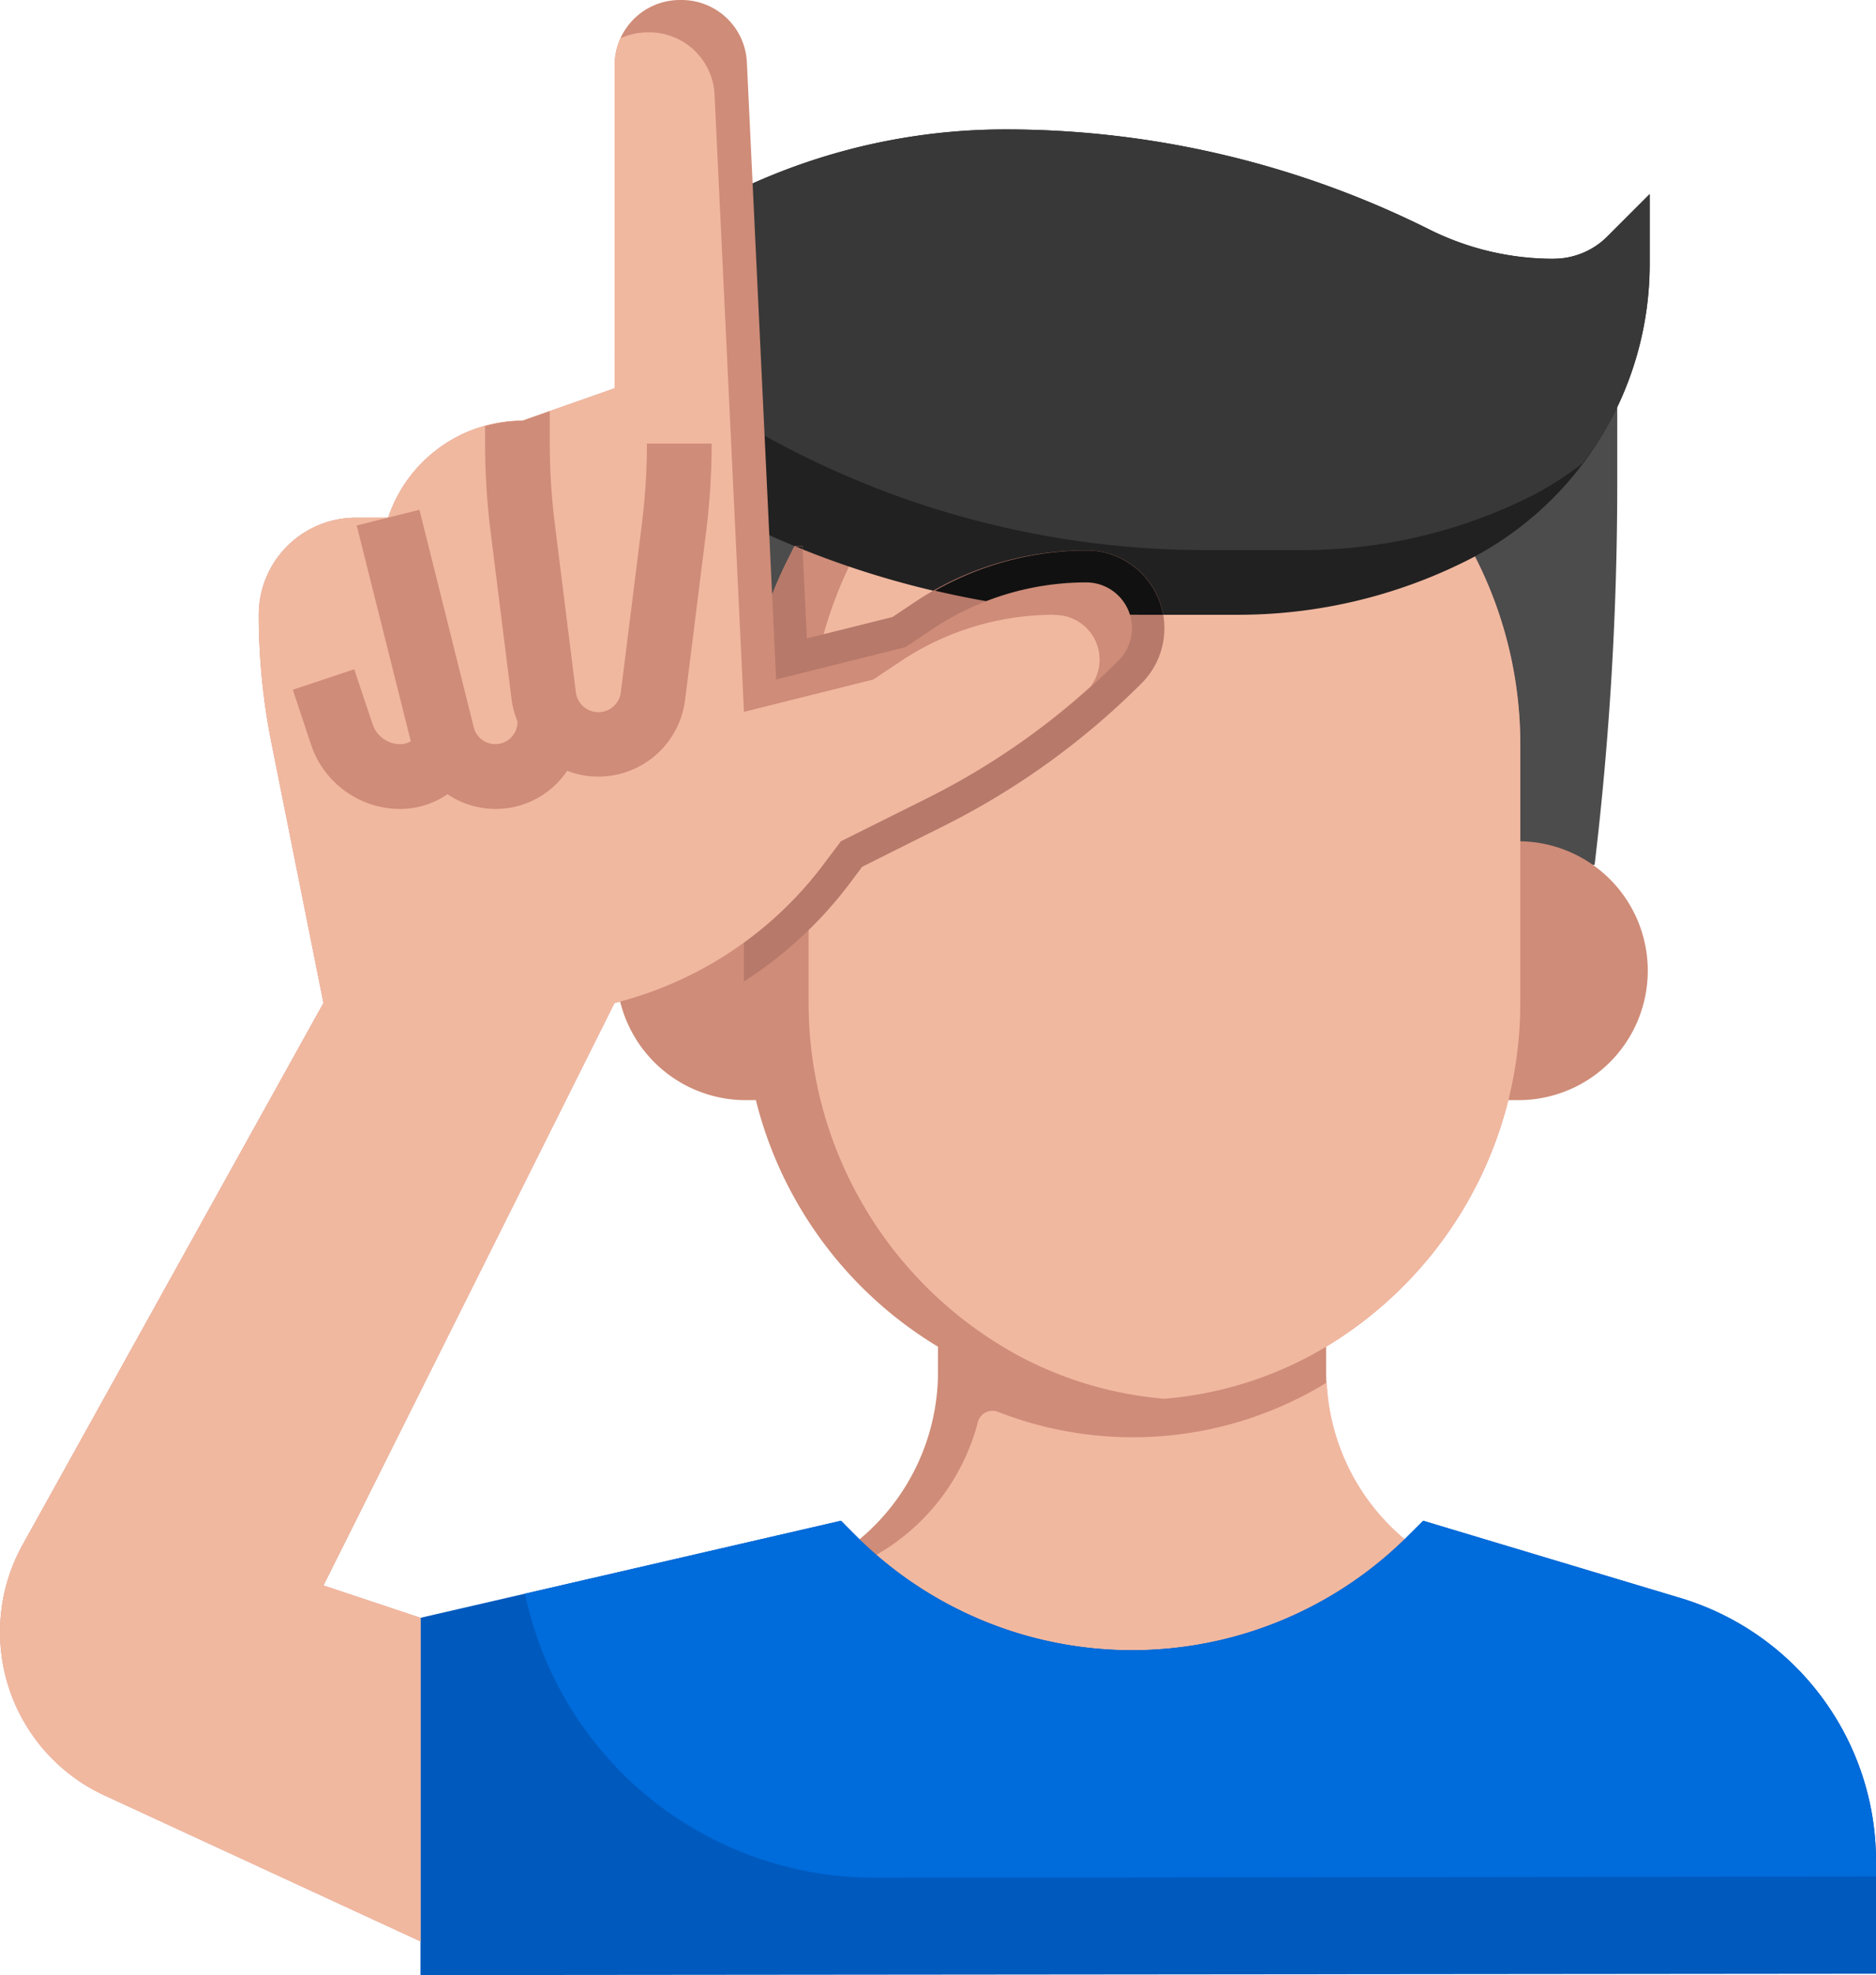 <svg xmlns="http://www.w3.org/2000/svg" width="70.914" height="74.637" viewBox="0 0 70.914 74.637">
  <g id="perdedor" transform="translate(-3 -2)">
    <path id="Trazado_708800" data-name="Trazado 708800" d="M50.178,50.9a8.241,8.241,0,0,1-2.966-6.331V43.62H32.54v.946A8.24,8.24,0,0,1,29.574,50.9l5.411,5.414h9.781Z" transform="translate(5.917 9.267)" fill="#cf8c78"/>
    <path id="Trazado_708801" data-name="Trazado 708801" d="M50.352,50.651a8.227,8.227,0,0,1-2.945-5.926c-.16.1-.318.2-.489.291a14.018,14.018,0,0,1-11.937.822.572.572,0,0,0-.769.412l-.015.059a8.161,8.161,0,0,1-4.174,5.127l-1.223.649,3.5,4.9,3.217.536s2.451-.825,3.889-1.451h5.531Z" transform="translate(5.745 9.513)" fill="#f1b8a0"/>
    <path id="Trazado_708802" data-name="Trazado 708802" d="M59.68,14.574v2.879a121.5,121.5,0,0,1-.856,14.427H23.856A121.5,121.5,0,0,1,23,17.453V16.344Z" transform="translate(4.453 2.8)" fill="#4c4c4c"/>
    <g id="Grupo_1003782" data-name="Grupo 1003782" transform="translate(26.231 22.634)">
      <path id="Trazado_708803" data-name="Trazado 708803" d="M26.891,28a4.891,4.891,0,0,0,0,9.781h.45" transform="translate(-22 -16.844)" fill="#cf8c78"/>
      <path id="Trazado_708804" data-name="Trazado 708804" d="M50.082,28a4.891,4.891,0,0,1,0,9.781h-.45" transform="translate(-15.847 -16.844)" fill="#cf8c78"/>
      <path id="Trazado_708805" data-name="Trazado 708805" d="M53.632,19.272l.073.148a15.528,15.528,0,0,1,1.638,6.943v9.781a15.161,15.161,0,0,1-7.8,13.252A14.135,14.135,0,0,1,33.8,49.4,15.161,15.161,0,0,1,26,36.145V26.364a15.529,15.529,0,0,1,1.641-6.949l.268-.538" transform="translate(-21.109 -18.876)" fill="#cf8c78"/>
    </g>
    <path id="Trazado_708806" data-name="Trazado 708806" d="M35.8,49.39a14.143,14.143,0,0,0,5.651,1.7,14.142,14.142,0,0,0,5.651-1.7,15.161,15.161,0,0,0,7.8-13.252V26.356a15.529,15.529,0,0,0-1.641-6.949l-.07-.142L29.894,18.91l-.251.5A15.528,15.528,0,0,0,28,26.356v9.781a15.161,15.161,0,0,0,7.8,13.252Z" transform="translate(5.566 3.765)" fill="#f1b8a0"/>
    <path id="Trazado_708808" data-name="Trazado 708808" d="M25.163,9.084a6.276,6.276,0,0,0,.067,10.937A34.324,34.324,0,0,0,41.9,24.34h3.674a19.266,19.266,0,0,0,8.615-2.034,12.548,12.548,0,0,0,6.937-11.223V8.445l-1.6,1.6a2.871,2.871,0,0,1-2.031.841,10.486,10.486,0,0,1-4.7-1.11A35.831,35.831,0,0,0,36.773,6,23.4,23.4,0,0,0,25.162,9.084Z" transform="translate(4.231 0.891)" fill="#212121"/>
    <path id="Trazado_708809" data-name="Trazado 708809" d="M57.045,10.891a10.486,10.486,0,0,1-4.7-1.11A35.831,35.831,0,0,0,36.328,6,23.4,23.4,0,0,0,24.8,9.042a6.261,6.261,0,0,0,2.433,8.533,34.324,34.324,0,0,0,16.67,4.32h3.674a19.266,19.266,0,0,0,8.615-2.034,12.425,12.425,0,0,0,1.943-1.236,12.726,12.726,0,0,0,.762-1.087,12.547,12.547,0,0,0,1.788-6.456V8.445l-1.6,1.6a2.871,2.871,0,0,1-2.031.841Z" transform="translate(4.676 0.891)" fill="#383838"/>
    <path id="Trazado_708810" data-name="Trazado 708810" d="M71.02,66.117v-4.26a10.379,10.379,0,0,0-7.4-9.938L53.9,49l-.57.569a14.757,14.757,0,0,1-20.871,0L31.895,49,16,52.668v13.5Z" transform="translate(2.895 10.465)" fill="#0059bd"/>
    <path id="Trazado_708811" data-name="Trazado 708811" d="M70.3,61.857a10.38,10.38,0,0,0-7.4-9.941L53.183,49l-.57.569a14.757,14.757,0,0,1-20.871,0L31.175,49,19.23,51.756A13.5,13.5,0,0,0,32.452,62.491L70.3,62.449Z" transform="translate(3.614 10.465)" fill="#006bda"/>
    <path id="Trazado_708812" data-name="Trazado 708812" d="M30,31.621l.471-.627,3.08-1.539a28.741,28.741,0,0,0,7.478-5.391,2.942,2.942,0,0,0-1.9-5.02h-.367a11.609,11.609,0,0,0-6.288,1.94l-.856.573-3.24.809-.165-3.491h-.3l-.269.539A15.528,15.528,0,0,0,26,26.364v8.965a15.425,15.425,0,0,0,4-3.707Z" transform="translate(5.121 3.758)" fill="#b7796a"/>
    <path id="Trazado_708813" data-name="Trazado 708813" d="M27.858,19v-.116h-.27C27.675,18.913,27.765,18.958,27.858,19Z" transform="translate(5.475 3.758)" fill="#212121"/>
    <path id="Trazado_708814" data-name="Trazado 708814" d="M31.907,20.531a34.365,34.365,0,0,0,7.786.911h.838a2.95,2.95,0,0,0-2.718-2.427h-.367a11.606,11.606,0,0,0-5.539,1.516Z" transform="translate(6.436 3.789)" fill="#111"/>
    <path id="Trazado_708815" data-name="Trazado 708815" d="M18.895,63.133,15.227,61.91l11-22.008a14.2,14.2,0,0,0,7.915-5.257l.643-.856,3.337-1.669a27.533,27.533,0,0,0,7.161-5.161,1.729,1.729,0,0,0-1.223-2.951,10.447,10.447,0,0,0-5.793,1.753l-1.037.692-4.891,1.223L31.232,4.349A2.469,2.469,0,0,0,28.758,2H28.7a2.465,2.465,0,0,0-2.466,2.465V16.672L22.75,17.895a5.364,5.364,0,0,0-5.078,3.668H16.449a3.668,3.668,0,0,0-3.668,3.668,24.685,24.685,0,0,0,.48,4.846L15.227,39.9,3.856,60.37a6.8,6.8,0,0,0,3.1,9.476L18.895,75.36Z" transform="translate(0 0)" fill="#cf8c78"/>
    <path id="Trazado_708816" data-name="Trazado 708816" d="M42.842,25.008a10.441,10.441,0,0,0-5.792,1.754l-1.037.692-4.891,1.223L30.01,5.349A2.469,2.469,0,0,0,27.535,3h-.061a2.445,2.445,0,0,0-1.018.225,2.466,2.466,0,0,0-.225,1.017V16.449L22.75,17.672a5.364,5.364,0,0,0-5.078,3.668H16.449a3.668,3.668,0,0,0-3.668,3.668,24.685,24.685,0,0,0,.48,4.846l1.965,9.826L3.856,60.147A6.8,6.8,0,0,0,6.95,69.624l11.944,5.513V62.91l-3.668-1.223,11-22.008a14.2,14.2,0,0,0,7.915-5.257l.643-.856L38.126,31.9a27.492,27.492,0,0,0,6.1-4.185,1.687,1.687,0,0,0-1.388-2.7Z" transform="translate(0 0.223)" fill="#f1b8a0"/>
    <path id="Trazado_708817" data-name="Trazado 708817" d="M16.512,27.181a.763.763,0,0,1-.392.111,1.109,1.109,0,0,1-1.054-.76l-.691-2.071-2.323.773.691,2.079a3.555,3.555,0,0,0,3.373,2.426,3.179,3.179,0,0,0,1.784-.556,3.257,3.257,0,0,0,4.524-.885,3.271,3.271,0,0,0,1.18.219,3.307,3.307,0,0,0,3.276-2.89l.8-6.393a26.9,26.9,0,0,0,.205-3.3H25.438a24.608,24.608,0,0,1-.186,3l-.8,6.393a.856.856,0,0,1-1.7,0l-.8-6.393a24.608,24.608,0,0,1-.186-3V14.707l-1.036.367a5.352,5.352,0,0,0-1.41.2v.659a26.9,26.9,0,0,0,.205,3.3l.8,6.393a3.245,3.245,0,0,0,.219.8v.029a.838.838,0,0,1-1.651.2l-2.054-8.22-2.372.592Z" transform="translate(2.016 2.829)" fill="#cf8c78"/>
  </g>
</svg>
